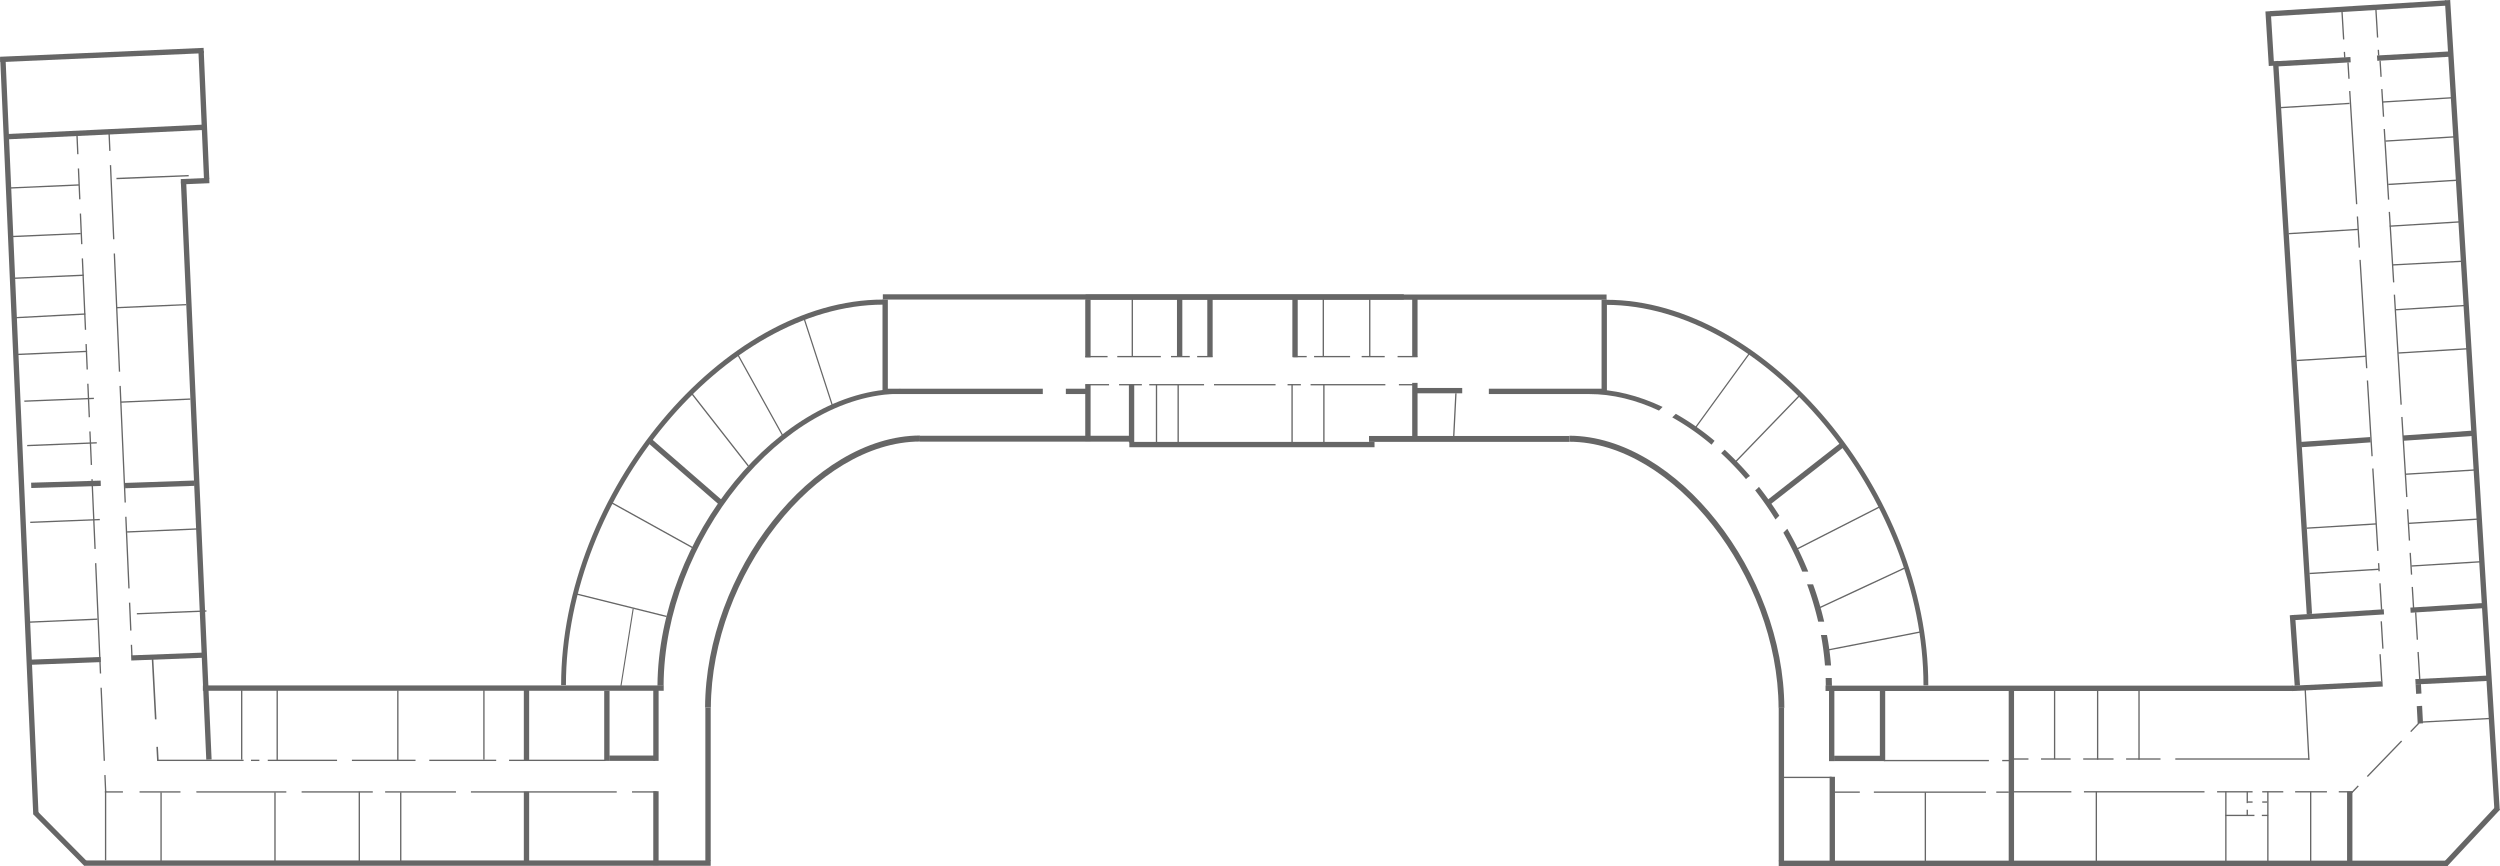 <svg id="Слой_1" data-name="Слой 1" xmlns="http://www.w3.org/2000/svg" viewBox="0 0 3379.72 1170.77"><defs><style>.cls-1{fill:#666;}.cls-2{fill:none;}</style></defs><rect class="cls-1" x="1850.75" y="589.39" width="270.98" height="7.96"/><rect class="cls-1" x="1467.13" y="405.03" width="7.23" height="78.07"/><rect class="cls-1" x="2012.75" y="525.48" width="154.56" height="7.23"/><rect class="cls-1" x="1467.59" y="398.14" width="704.31" height="7.12"/><rect class="cls-1" x="2165.14" y="405.26" width="7.23" height="126.61"/><rect class="cls-1" x="2404.62" y="956.93" width="7.23" height="207.28"/><path class="cls-1" d="M3234.46,2687.83h-7.78c-.85-179-142.4-359.29-282.7-359.76v-8.14C3088.33,2320.55,3233.89,2504.94,3234.46,2687.83Z" transform="translate(-822.25 -1730.9)"/><rect class="cls-1" x="2472.63" y="933.02" width="7.23" height="95.96"/><rect class="cls-1" x="2467.92" y="926.9" width="631.61" height="7.23"/><rect class="cls-1" x="2404.62" y="1163.49" width="904.37" height="7.23"/><line class="cls-2" x1="2147.78" y1="526.09" x2="2147.78" y2="532.6"/><path class="cls-1" d="M3298.85,2658.16h-8.32c0-3.57-.08-7.14-.19-10.71h8.27Q3298.8,2652.81,3298.85,2658.16Z" transform="translate(-822.25 -1730.9)"/><path class="cls-1" d="M3297.62,2630.55h-8.22a393.43,393.43,0,0,0-5.45-41.22h8.15A399,399,0,0,1,3297.62,2630.55Z" transform="translate(-822.25 -1730.9)"/><path class="cls-1" d="M3288.34,2571.33h-8.13a437.44,437.44,0,0,0-15-50.44h8.15A442.55,442.55,0,0,1,3288.34,2571.33Z" transform="translate(-822.25 -1730.9)"/><path class="cls-1" d="M3266.8,2503.67h-8.19a466.48,466.48,0,0,0-25.49-52.61c1.78-1.78,3.57-3.56,5.35-5.35A474.4,474.4,0,0,1,3266.8,2503.67Z" transform="translate(-822.25 -1730.9)"/><path class="cls-1" d="M3227.72,2428l-5.22,5.22A456.86,456.86,0,0,0,3195,2393.8a32.48,32.48,0,0,0,5.16-4.77A467.74,467.74,0,0,1,3227.72,2428Z" transform="translate(-822.25 -1730.9)"/><path class="cls-1" d="M3188,2374.25l-.61.55-.19.17-.32.2a18.22,18.22,0,0,0-4.22,3.51,414.48,414.48,0,0,0-33.63-35.06l4.79-4.79A425.16,425.16,0,0,1,3188,2374.25Z" transform="translate(-822.25 -1730.9)"/><path class="cls-1" d="M3082.94,2295.17l4.83-4.83a344.91,344.91,0,0,1,52.38,36.5c-1.43,1.75-2.64,3.62-4.18,5.25A336.67,336.67,0,0,0,3082.94,2295.17Z" transform="translate(-822.25 -1730.9)"/><path class="cls-1" d="M3069.89,2281,3065,2286c-30.83-14.42-62.91-22.45-94.93-22.45V2257C3003.73,2257,3037.5,2265.6,3069.89,2281Z" transform="translate(-822.25 -1730.9)"/><path class="cls-1" d="M3429.09,2657.44h-6.51c0-255.75-215.55-514.11-429-514.4v-6.88h.18C3210.3,2136.16,3429.09,2398.13,3429.09,2657.44Z" transform="translate(-822.25 -1730.9)"/><rect class="cls-1" x="2715.54" y="933.05" width="7.23" height="231.16"/><rect class="cls-1" x="2410.99" y="1050.06" width="65.26" height="1.81"/><rect class="cls-1" x="2601.95" y="1071.06" width="1.81" height="92.97"/><rect class="cls-1" x="2541.36" y="934.14" width="7.23" height="94.78"/><rect class="cls-1" x="2479.5" y="1021.68" width="62.22" height="7.23"/><polygon class="cls-1" points="1966.16 590.6 1964.35 590.5 1967.34 531.6 1969.15 531.7 1966.16 590.6"/><rect class="cls-1" x="3150.71" y="2193.88" width="1.68" height="127.91" transform="translate(1106.77 -3152.13) rotate(36)"/><rect class="cls-1" x="3210.05" y="2247.94" width="1.81" height="126.61" transform="translate(1684.47 -3312.74) rotate(44)"/><rect class="cls-1" x="3258.34" y="2308.72" width="7.23" height="126.61" transform="translate(2300.64 -3389.7) rotate(52)"/><rect class="cls-1" x="3305.55" y="2381.79" width="1.81" height="126.61" transform="translate(3161.71 -3341.93) rotate(63)"/><rect class="cls-1" x="3276.79" y="2524.5" width="126.61" height="1.81" transform="translate(-1576.6 -82.68) rotate(-25)"/><rect class="cls-1" x="3292.71" y="2596.49" width="126.61" height="1.81" transform="translate(-1256.2 -1042.82) rotate(-11)"/><rect class="cls-1" x="2833.11" y="1070.16" width="1.81" height="97.67"/><rect class="cls-1" x="3008.2" y="1069.79" width="1.81" height="97.67"/><rect class="cls-1" x="3064.99" y="1070.16" width="1.81" height="97.67"/><rect class="cls-1" x="3940.1" y="2657.76" width="1.81" height="100.47" transform="translate(-958.58 -1520.93) rotate(-3)"/><polygon class="cls-1" points="3220.85 920.93 3098.25 927.04 3098.65 934.26 3221.25 928.16 3220.85 920.93"/><rect class="cls-1" x="3921.07" y="2562.3" width="7.23" height="95.5" transform="translate(-994.76 -1450.77) rotate(-4)"/><rect class="cls-1" x="4160.9" y="1730.1" width="7.23" height="1097.18" transform="translate(-953.59 -1472.42) rotate(-3.5)"/><rect class="cls-1" x="2776.68" y="931.89" width="1.81" height="94.42"/><rect class="cls-1" x="2834.85" y="931.35" width="1.81" height="95.5"/><rect class="cls-1" x="2890.81" y="933.25" width="1.81" height="93.69"/><rect class="cls-1" x="4160.18" y="2809.02" width="7.23" height="104.18" transform="translate(2247.62 -3801.98) rotate(43)"/><rect class="cls-1" x="3122.87" y="1070.16" width="1.81" height="94.05"/><rect class="cls-1" x="3172.97" y="1069.97" width="7.23" height="94.05"/><rect class="cls-1" x="4096.88" y="2703.75" width="90.44" height="1.81" transform="translate(-958.12 -1510.42) rotate(-3)"/><rect class="cls-1" x="3917.81" y="1812.76" width="7.23" height="748.82" transform="translate(-948.46 -1487.42) rotate(-3.5)"/><polygon class="cls-1" points="3074.36 88.79 3067.14 89.23 3062.58 15.51 3069.8 15.07 3074.36 88.79"/><rect class="cls-1" x="3891.04" y="1738.6" width="238.75" height="7.23" transform="translate(-921.13 -1482.82) rotate(-3.5)"/><rect class="cls-1" x="3905.69" y="1872.63" width="92.97" height="1.81" transform="translate(-929.25 -1486.13) rotate(-3.5)"/><rect class="cls-1" x="4043.34" y="1865.03" width="94.05" height="1.81" transform="translate(-928.54 -1477.71) rotate(-3.5)"/><rect class="cls-1" x="4046.95" y="1917.85" width="94.05" height="1.81" transform="translate(-931.75 -1477.39) rotate(-3.5)"/><rect class="cls-1" x="4050.81" y="1976.45" width="94.05" height="1.81" transform="translate(-935.32 -1477.04) rotate(-3.5)"/><rect class="cls-1" x="4052.74" y="2032.88" width="94.05" height="1.81" transform="translate(-938.76 -1476.82) rotate(-3.5)"/><rect class="cls-1" x="4056" y="2085.7" width="94.05" height="1.81" transform="translate(-925.83 -1513.3) rotate(-3)"/><rect class="cls-1" x="4060.7" y="2145.87" width="94.05" height="1.81" transform="translate(-945.65 -1476.12) rotate(-3.5)"/><rect class="cls-1" x="4064.32" y="2204.35" width="94.05" height="1.81" transform="translate(-949.21 -1475.79) rotate(-3.5)"/><rect class="cls-1" x="3916" y="2043.01" width="94.05" height="1.81" transform="translate(-939.64 -1485.15) rotate(-3.5)"/><rect class="cls-1" x="3926.85" y="2214.48" width="94.05" height="1.81" transform="translate(-950.09 -1484.17) rotate(-3.5)"/><rect class="cls-1" x="3940.52" y="2441.14" width="94.05" height="1.81" transform="translate(-963.9 -1482.91) rotate(-3.5)"/><rect class="cls-1" x="3944.22" y="2502.43" width="94.05" height="1.81" transform="translate(-967.63 -1482.57) rotate(-3.5)"/><rect class="cls-1" x="4074.09" y="2368.22" width="94.05" height="1.81" transform="translate(-959.2 -1474.89) rotate(-3.5)"/><rect class="cls-1" x="4078.43" y="2434.63" width="94.05" height="1.81" transform="translate(-963.24 -1474.5) rotate(-3.5)"/><rect class="cls-1" x="4082.04" y="2492.3" width="94.05" height="1.81" transform="translate(-966.76 -1474.17) rotate(-3.5)"/><rect class="cls-1" x="3933" y="2325" width="94.05" height="7.23" transform="translate(-974.99 -1447.6) rotate(-4)"/><rect class="cls-1" x="4070.83" y="2316.31" width="94.05" height="7.23" transform="translate(-974.05 -1438) rotate(-4)"/><rect class="cls-1" x="1909.13" y="404.1" width="7.24" height="78"/><rect class="cls-1" x="1526.75" y="597.38" width="331.45" height="7.23"/><rect class="cls-1" x="1909.13" y="517.6" width="7.24" height="72"/><rect class="cls-1" x="1553.68" y="519.19" width="74.07" height="1.81"/><rect class="cls-1" x="1467.25" y="519.19" width="32.06" height="1.81"/><rect class="cls-1" x="1512.86" y="519.19" width="30.81" height="1.81"/><rect class="cls-1" x="1641.19" y="519.19" width="83.22" height="1.81"/><rect class="cls-1" x="1740.64" y="519.19" width="18" height="1.81"/><rect class="cls-1" x="1771.75" y="519.19" width="101.11" height="1.81"/><rect class="cls-1" x="1891.16" y="519.19" width="19.09" height="1.81"/><rect class="cls-1" x="1526.13" y="520.06" width="7.23" height="78.07"/><rect class="cls-1" x="1467.13" y="519.85" width="7.23" height="76.5"/><rect class="cls-1" x="1243.68" y="589.1" width="283.07" height="7.96"/><rect class="cls-1" x="2020.35" y="2256.38" width="211.65" height="7.23" transform="translate(3430.1 2789.1) rotate(-180)"/><rect class="cls-1" x="2015.75" y="2128.75" width="704.31" height="7.12" transform="translate(3913.56 2533.72) rotate(-180)"/><rect class="cls-1" x="2015.28" y="2135.88" width="7.23" height="126.61" transform="translate(3215.55 2667.46) rotate(-180)"/><rect class="cls-1" x="1775.8" y="2687.54" width="7.23" height="207.28" transform="translate(2736.59 3851.47) rotate(-180)"/><path class="cls-1" d="M1775.44,2687.54h7.79c.85-179,142.39-359.29,282.69-359.75v-8.14C1921.58,2320.26,1776,2504.65,1775.44,2687.54Z" transform="translate(-822.25 -1730.9)"/><rect class="cls-1" x="1705.38" y="2800.5" width="7.23" height="100" transform="translate(2595.75 3970.1) rotate(-180)"/><rect class="cls-1" x="1096.5" y="2657.52" width="623" height="7.23" transform="translate(1993.75 3591.37) rotate(-180)"/><rect class="cls-1" x="936" y="2894.1" width="847.04" height="7.23" transform="translate(1896.79 4064.54) rotate(-180)"/><line class="cls-2" x1="1217.63" y1="525.8" x2="1217.63" y2="532.31"/><path class="cls-1" d="M1711.06,2657.88h8.31c.69-196.54,161.41-394.66,320.51-394.66v-6.52C1877,2256.7,1712.54,2457.85,1711.06,2657.88Z" transform="translate(-822.25 -1730.9)"/><path class="cls-1" d="M1580.82,2657.16h6.51c0-255.76,215.55-514.12,429-514.41v-6.87h-.19C1799.61,2135.88,1580.82,2397.84,1580.82,2657.16Z" transform="translate(-822.25 -1730.9)"/><rect class="cls-1" x="1530.38" y="2801.09" width="7.23" height="95.83" transform="translate(2245.75 3967.1) rotate(-180)"/><rect class="cls-1" x="141.75" y="1069.69" width="24.44" height="1.81"/><rect class="cls-1" x="188.64" y="1069.69" width="55.33" height="1.81"/><path class="cls-1" d="M1087.53,2800.59a4.81,4.81,0,0,1,.24,1.81h121.56v-1.81Z" transform="translate(-822.25 -1730.9)"/><rect class="cls-1" x="407.75" y="1069.69" width="96.22" height="1.81"/><rect class="cls-1" x="520.64" y="1069.69" width="95.78" height="1.81"/><rect class="cls-1" x="636.64" y="1069.69" width="197.11" height="1.81"/><rect class="cls-1" x="854.42" y="1069.69" width="33.33" height="1.81"/><rect class="cls-1" x="1639.06" y="2664.75" width="7.23" height="94.78" transform="translate(2463.11 3693.38) rotate(-180)"/><rect class="cls-1" x="1645.94" y="2752.3" width="62.22" height="7.23" transform="translate(2531.84 3780.93) rotate(-180)"/><rect class="cls-1" x="1849.16" y="2201.05" width="1.68" height="127.91" transform="translate(3743.89 1618.21) rotate(151)"/><rect class="cls-1" x="1794.1" y="2247.69" width="1.81" height="126.61" transform="translate(3810.02 1296.08) rotate(142)"/><rect class="cls-1" x="1745.38" y="2305.69" width="7.23" height="126.61" transform="translate(3862.1 872.31) rotate(131)"/><rect class="cls-1" x="1703.1" y="2377.69" width="1.81" height="126.61" transform="translate(3842.81 403.16) rotate(119)"/><rect class="cls-1" x="212.75" y="1027" width="116.56" height="1.81"/><rect class="cls-1" x="339.31" y="1027" width="11.33" height="1.81"/><rect class="cls-1" x="361.97" y="1027" width="93.7" height="1.81"/><rect class="cls-1" x="475.75" y="1027" width="86" height="1.81"/><rect class="cls-1" x="580.34" y="1027" width="90.44" height="1.81"/><rect class="cls-1" x="688.19" y="1027" width="130.43" height="1.81"/><rect class="cls-1" x="1598.69" y="2548.1" width="126.61" height="1.81" transform="translate(1835.71 3693.46) rotate(-166)"/><rect class="cls-1" x="1617.07" y="2605.24" width="105.86" height="1.51" transform="translate(-1987.42 2116.84) rotate(-81)"/><polygon class="cls-1" points="177.18 885.97 276.01 882.18 276.32 889.17 177.49 892.96 177.18 885.97"/><rect class="cls-1" x="844.81" y="1808.6" width="7.23" height="1023.31" transform="translate(975 2870.38) rotate(177.5)"/><rect class="cls-1" x="1359.17" y="2664.21" width="1.81" height="94.42" transform="translate(1897.9 3691.93) rotate(-180)"/><rect class="cls-1" x="1083.73" y="1975.87" width="7.24" height="782.41" transform="translate(1455.64 2953.05) rotate(177.48)"/><polygon class="cls-1" points="10.35 181.11 275.76 168.41 276.04 175.65 10.62 188.35 10.35 181.11"/><polygon class="cls-1" points="275.72 241.97 282.95 241.64 275.45 68.72 268.22 69.05 275.72 241.97"/><rect class="cls-1" x="822.28" y="1801.66" width="275.45" height="7.23" transform="translate(1175.65 1836.01) rotate(177.5)"/><rect class="cls-1" x="973.51" y="1974.95" width="97.65" height="1.9" transform="matrix(-1, 0.04, -0.04, -1, 1307.64, 2174.42)"/><rect class="cls-1" x="834.97" y="1982.1" width="94.05" height="1.81" transform="translate(1027.41 2194.74) rotate(177.5)"/><rect class="cls-1" x="837.34" y="2047.8" width="94.05" height="1.81" transform="translate(1035.01 2325.97) rotate(177.5)"/><rect class="cls-1" x="841.32" y="2104.12" width="94.05" height="1.81" transform="translate(1045.42 2438.4) rotate(177.5)"/><rect class="cls-1" x="843.6" y="2156.99" width="94.05" height="1.81" transform="translate(1070.73 2535.31) rotate(177)"/><rect class="cls-1" x="845.97" y="2207.1" width="94.05" height="1.81" transform="translate(1059.21 2644.05) rotate(177.5)"/><rect class="cls-1" x="847.73" y="2275.86" width="94.05" height="1.81" transform="matrix(-1, 0.04, -0.04, -1, 1065.73, 2781.43)"/><rect class="cls-1" x="979.97" y="2143.9" width="94.05" height="1.81" transform="translate(1324.33 2511.87) rotate(177.5)"/><rect class="cls-1" x="985.5" y="2271.57" width="94.05" height="1.81" transform="translate(1340.95 2766.84) rotate(177.5)"/><polygon class="cls-1" points="171.83 720.05 267.75 715.95 267.67 714.14 171.75 718.25 171.83 720.05"/><rect class="cls-1" x="998.97" y="2564.1" width="94.05" height="1.81" transform="matrix(-1, 0.04, -0.04, -1, 1380.64, 3351.03)"/><rect class="cls-1" x="855.15" y="2439.86" width="94.05" height="1.81" transform="matrix(-1, 0.04, -0.04, -1, 1087.7, 3108.95)"/><rect class="cls-1" x="859.97" y="2569.1" width="94.05" height="1.81" transform="translate(1102.99 3367.09) rotate(177.5)"/><rect class="cls-1" x="991.22" y="2382.1" width="94.05" height="7.23" transform="translate(1336.88 3002.85) rotate(178)"/><rect class="cls-1" x="853.24" y="2387.87" width="94.05" height="7.23" transform="matrix(-1, 0.03, -0.03, -1, 1061.2, 3019.21)"/><rect class="cls-1" x="1927.16" y="2155.05" width="1.68" height="127.91" transform="translate(3625.1 2002.71) rotate(162)"/><rect class="cls-1" x="1530.38" y="2663" width="7.23" height="96" transform="translate(2245.75 3691.1) rotate(-180)"/><polygon class="cls-1" points="37.18 891.91 136.01 888.11 136.32 895.1 37.49 898.9 37.18 891.91"/><polygon class="cls-1" points="49.74 1095.78 118.7 1165.47 113.75 1170.42 44.8 1100.73 49.74 1095.78"/><polygon class="cls-1" points="283.14 247.67 282.83 240.44 244.36 242.07 244.67 249.3 283.14 247.67"/><rect class="cls-1" x="851.42" y="2335.98" width="94.05" height="1.81" transform="matrix(-1, 0.04, -0.04, -1, 1075.71, 2901.46)"/><rect class="cls-1" x="1363.1" y="2802" width="1.81" height="94" transform="translate(1905.75 3967.1) rotate(-180)"/><rect class="cls-1" x="1307.1" y="2801" width="1.81" height="96" transform="translate(1793.75 3967.1) rotate(-180)"/><rect class="cls-1" x="1193.1" y="2802" width="1.81" height="94" transform="translate(1565.75 3967.1) rotate(-180)"/><rect class="cls-1" x="1039.1" y="2802" width="1.81" height="94" transform="translate(1257.75 3967.1) rotate(-180)"/><rect class="cls-1" x="1196.1" y="2663" width="1.81" height="96" transform="translate(1571.75 3691.1) rotate(-180)"/><rect class="cls-1" x="1148.1" y="2663.89" width="1.81" height="94" transform="translate(1475.75 3690.88) rotate(-180)"/><rect class="cls-1" x="1475.54" y="2663.89" width="1.81" height="94" transform="translate(2130.64 3690.88) rotate(-180)"/><rect class="cls-1" x="964.1" y="2800" width="1.81" height="94" transform="translate(1107.75 3963.1) rotate(-180)"/><rect class="cls-1" x="1705.38" y="2659.5" width="7.23" height="100" transform="translate(2595.75 3688.1) rotate(-180)"/><rect class="cls-1" x="2263.16" y="2256.38" width="31.68" height="7.23" transform="translate(3735.75 2789.1) rotate(-180)"/><rect class="cls-1" x="1915.15" y="524.48" width="61.6" height="7.23"/><rect class="cls-1" x="2414.1" y="2251.28" width="1.81" height="81.44" transform="translate(4007.75 2853.1) rotate(-180)"/><rect class="cls-1" x="2384.8" y="2250.31" width="1.81" height="81.44" transform="translate(3949.16 2851.17) rotate(-180)"/><rect class="cls-1" x="2568.1" y="2250.31" width="1.81" height="81.44" transform="translate(4315.75 2851.17) rotate(-180)"/><rect class="cls-1" x="2611.1" y="2250.28" width="1.81" height="81.44" transform="translate(4401.75 2851.1) rotate(-180)"/><rect class="cls-1" x="2673.1" y="2131.28" width="1.81" height="81.44" transform="translate(4525.75 2613.1) rotate(-180)"/><rect class="cls-1" x="2610.32" y="2131.28" width="1.81" height="81.44" transform="translate(4400.19 2613.1) rotate(-180)"/><rect class="cls-1" x="1747.13" y="402.9" width="7.24" height="80"/><rect class="cls-1" x="1632.13" y="402.1" width="7.24" height="80"/><rect class="cls-1" x="1591.13" y="402.1" width="7.24" height="80"/><rect class="cls-1" x="1510.42" y="481.19" width="58.89" height="1.81"/><rect class="cls-1" x="1583.08" y="481.19" width="25.33" height="1.81"/><rect class="cls-1" x="1467.18" y="481.19" width="30.13" height="1.81"/><rect class="cls-1" x="1618.42" y="481.19" width="20.91" height="1.81"/><rect class="cls-1" x="2352.1" y="2131.28" width="1.81" height="81.44" transform="translate(3883.75 2613.1) rotate(-180)"/><path class="cls-1" d="M2588.74,2213a5.28,5.28,0,0,1,.09-.9H2570.6v1.8h18.14Z" transform="translate(-822.25 -1730.9)"/><path class="cls-1" d="M2647.41,2213.9v-1.8h-48.76a4.5,4.5,0,0,1,.09.9v.9Z" transform="translate(-822.25 -1730.9)"/><rect class="cls-1" x="1840.79" y="481.19" width="31.19" height="1.81"/><rect class="cls-1" x="1889.38" y="481.19" width="26.97" height="1.81"/><rect class="cls-1" x="2473.43" y="1050.1" width="7.23" height="117"/><polygon class="cls-1" points="3362.64 913.28 3265.23 918.07 3265.62 925.29 3363.03 920.51 3362.64 913.28"/><polygon class="cls-1" points="3258.7 824.55 3258.73 825.1 3258.93 828.38 3362.17 821.87 3361.76 814.88 3258.5 821.4 3258.7 824.55"/><polygon class="cls-1" points="3222.56 823.67 3098.09 831.53 3098.51 838.51 3222.99 830.65 3222.56 823.67"/><line class="cls-1" x1="3258.73" y1="825.1" x2="3258.69" y2="824.55"/><polygon class="cls-1" points="3213.8 82.23 3311.14 76.75 3310.66 69.52 3213.36 75.01 3213.8 82.23"/><polygon class="cls-1" points="3177.49 77.03 3078.22 82.63 3078.7 89.85 3177.93 84.25 3177.49 77.03"/><polygon class="cls-1" points="3215.14 50.68 3212.9 13.31 3211.09 13.42 3213.34 50.79 3215.14 50.68"/><polygon class="cls-1" points="3214.34 67.39 3214.8 75.17 3216.61 75.05 3216.14 67.28 3214.34 67.39"/><rect class="cls-1" x="3996.23" y="1815.24" width="1.81" height="22.16" transform="translate(-926.29 -1483.48) rotate(-3.5)"/><rect class="cls-1" x="4039.63" y="1812.91" width="1.81" height="21.83" transform="translate(-926.07 -1480.79) rotate(-3.5)"/><rect class="cls-1" x="4042.46" y="1851.28" width="1.81" height="37.46" transform="translate(-928.87 -1480.57) rotate(-3.5)"/><rect class="cls-1" x="4002.6" y="1853.83" width="1.81" height="153.27" transform="translate(-932.64 -1482.89) rotate(-3.5)"/><rect class="cls-1" x="4047.54" y="1905.21" width="1.81" height="95.65" transform="translate(-933.93 -1480.11) rotate(-3.5)"/><rect class="cls-1" x="4009.58" y="2023.51" width="1.81" height="42.15" transform="translate(-939.59 -1482.25) rotate(-3.5)"/><rect class="cls-1" x="4054.39" y="2017.28" width="1.81" height="95.47" transform="translate(-940.75 -1479.49) rotate(-3.5)"/><rect class="cls-1" x="4016.37" y="2082.08" width="1.81" height="146.74" transform="translate(-946.34 -1481.63) rotate(-3.5)"/><rect class="cls-1" x="4062.86" y="2129.12" width="1.81" height="149.01" transform="translate(-949.2 -1478.71) rotate(-3.5)"/><rect class="cls-1" x="4024.99" y="2245.19" width="1.81" height="102.58" transform="translate(-954.94 -1480.84) rotate(-3.5)"/><rect class="cls-1" x="4071.74" y="2294.48" width="1.81" height="108.47" transform="translate(-958.04 -1477.89) rotate(-3.5)"/><rect class="cls-1" x="4032.54" y="2364.16" width="1.81" height="111.57" transform="translate(-962.46 -1480.15) rotate(-3.5)"/><rect class="cls-1" x="4077.36" y="2419.4" width="1.81" height="42.33" transform="translate(-963.64 -1477.38) rotate(-3.5)"/><rect class="cls-1" x="4039.74" y="2519.76" width="1.81" height="35.73" transform="translate(-969.87 -1479.06) rotate(-3.51)"/><rect class="cls-1" x="4037.3" y="2492.21" width="1.81" height="11" transform="translate(-967.2 -1479.71) rotate(-3.5)"/><rect class="cls-1" x="4080.57" y="2478.27" width="1.81" height="29.53" transform="translate(-966.82 -1477.1) rotate(-3.5)"/><rect class="cls-1" x="4083.36" y="2524.34" width="1.81" height="28.82" transform="translate(-969.62 -1476.82) rotate(-3.5)"/><rect class="cls-1" x="4036.82" y="2561.81" width="1.81" height="36.97" transform="matrix(1, -0.06, 0.06, 1, -972.24, -1479.6)"/><rect class="cls-1" x="4040.09" y="2615.3" width="1.81" height="36.84" transform="translate(-975.5 -1479.3) rotate(-3.5)"/><rect class="cls-1" x="4091.46" y="2612.28" width="1.81" height="36.61" transform="translate(-975.21 -1476.16) rotate(-3.5)"/><rect class="cls-1" x="4088.2" y="2558.55" width="1.81" height="37.2" transform="translate(-971.96 -1476.45) rotate(-3.5)"/><polygon class="cls-1" points="3273.54 937.6 3272.87 924.76 3265.64 925.14 3266.32 938.04 3273.54 937.6"/><polygon class="cls-1" points="3267.19 954.64 3268.43 978.24 3275.65 977.87 3274.41 954.2 3267.19 954.64"/><rect class="cls-1" x="3999.66" y="2796.99" width="12.66" height="1.81" transform="translate(-1611.69 2005.1) rotate(-46)"/><rect class="cls-1" x="4078.81" y="2713.33" width="15.93" height="1.81" transform="translate(-1526.85 2037.65) rotate(-46)"/><rect class="cls-1" x="4012.45" y="2755.75" width="66.72" height="1.81" transform="translate(-1569.87 2021.12) rotate(-46)"/><rect class="cls-1" x="2940.75" y="1025.19" width="181.08" height="1.81"/><rect class="cls-1" x="2874.25" y="1025.19" width="46.5" height="1.81"/><rect class="cls-1" x="2816.25" y="1025.19" width="41" height="1.81"/><rect class="cls-1" x="2721.67" y="1025.19" width="20.58" height="1.81"/><rect class="cls-1" x="2759.25" y="1025.19" width="40" height="1.81"/><rect class="cls-1" x="2722.6" y="1069.52" width="77.65" height="1.81"/><rect class="cls-1" x="2817.25" y="1069.52" width="163" height="1.81"/><rect class="cls-1" x="2997.25" y="1069.52" width="48" height="1.81"/><rect class="cls-1" x="3038.58" y="1083.36" width="6.67" height="1.81"/><rect class="cls-1" x="3058.25" y="1083.36" width="6.74" height="1.81"/><rect class="cls-1" x="3037.14" y="1070.43" width="1.81" height="15.32"/><rect class="cls-1" x="3037.14" y="1094.66" width="1.81" height="7.77"/><rect class="cls-1" x="3008.38" y="1101.45" width="39.37" height="1.81"/><rect class="cls-1" x="3057.75" y="1101.45" width="8.51" height="1.81"/><rect class="cls-1" x="3058.25" y="1069.52" width="28.5" height="1.81"/><rect class="cls-1" x="3161.75" y="1069.52" width="18.82" height="1.81"/><rect class="cls-1" x="3102.75" y="1069.52" width="43" height="1.81"/><rect class="cls-1" x="2479.86" y="1069.97" width="34.39" height="1.81"/><rect class="cls-1" x="2533.25" y="1069.97" width="151.5" height="1.81"/><rect class="cls-1" x="2698.75" y="1069.97" width="16.97" height="1.81"/><rect class="cls-1" x="2546.79" y="1027.29" width="141.96" height="1.81"/><rect class="cls-1" x="2706.75" y="1027.29" width="10.06" height="1.81"/><polygon class="cls-1" points="3169.27 53.24 3167.02 15.28 3165.21 15.39 3167.46 53.35 3169.27 53.24"/><polygon class="cls-1" points="3168.46 70.2 3168.93 78.1 3170.73 77.98 3170.26 70.09 3168.46 70.2"/><rect class="cls-1" x="1029.46" y="2618.43" width="2.14" height="85.01" transform="translate(-960.1 -1673.32) rotate(-3)"/><rect class="cls-1" x="1034.13" y="2740.53" width="2.14" height="19" transform="translate(-964.76 -1672.95) rotate(-3)"/><polygon class="cls-1" points="176.78 871.74 177.44 886.91 179.25 886.84 178.58 871.64 176.78 871.74"/><polygon class="cls-1" points="174.29 814.76 175.94 852.5 177.75 852.4 176.1 814.67 174.29 814.76"/><polygon class="cls-1" points="169.22 698.65 173.45 795.52 175.26 795.43 171.03 698.55 169.22 698.65"/><polygon class="cls-1" points="163.3 521.66 161.5 521.75 168.38 679.41 170.19 679.31 163.3 521.66"/><polygon class="cls-1" points="155.49 342.65 153.68 342.74 160.66 502.51 162.46 502.42 155.49 342.65"/><polygon class="cls-1" points="149.43 203.95 148.26 177.16 146.46 177.24 147.63 204.05 149.43 203.95"/><polygon class="cls-1" points="150.27 223.19 148.47 223.29 152.84 323.5 154.65 323.41 150.27 223.19"/><polygon class="cls-1" points="106.12 208.44 104.75 177.1 102.94 177.18 104.31 208.53 106.12 208.44"/><polygon class="cls-1" points="108.78 269.4 106.96 227.68 105.15 227.77 106.97 269.5 108.78 269.4"/><polygon class="cls-1" points="111.43 330.06 109.62 288.64 107.81 288.74 109.62 330.15 111.43 330.06"/><polygon class="cls-1" points="116.48 445.83 112.27 349.3 110.46 349.39 114.68 445.92 116.48 445.83"/><polygon class="cls-1" points="118.83 499.48 117.32 465.07 115.52 465.16 117.02 499.57 118.83 499.48"/><polygon class="cls-1" points="121.64 564 119.67 518.72 117.86 518.81 119.84 564.09 121.64 564"/><polygon class="cls-1" points="124.46 628.52 122.48 583.23 120.68 583.33 122.65 628.62 124.46 628.52"/><polygon class="cls-1" points="129.42 742.06 125.3 647.76 123.49 647.86 127.61 742.15 129.42 742.06"/><polygon class="cls-1" points="136.77 910.46 130.26 761.3 128.45 761.39 134.96 910.55 136.77 910.46"/><polygon class="cls-1" points="141.92 1028.5 137.61 929.69 135.8 929.79 140.12 1028.6 141.92 1028.5"/><polygon class="cls-1" points="140.96 1047.83 141.93 1070.04 143.73 1069.96 142.76 1047.74 140.96 1047.83"/></svg>